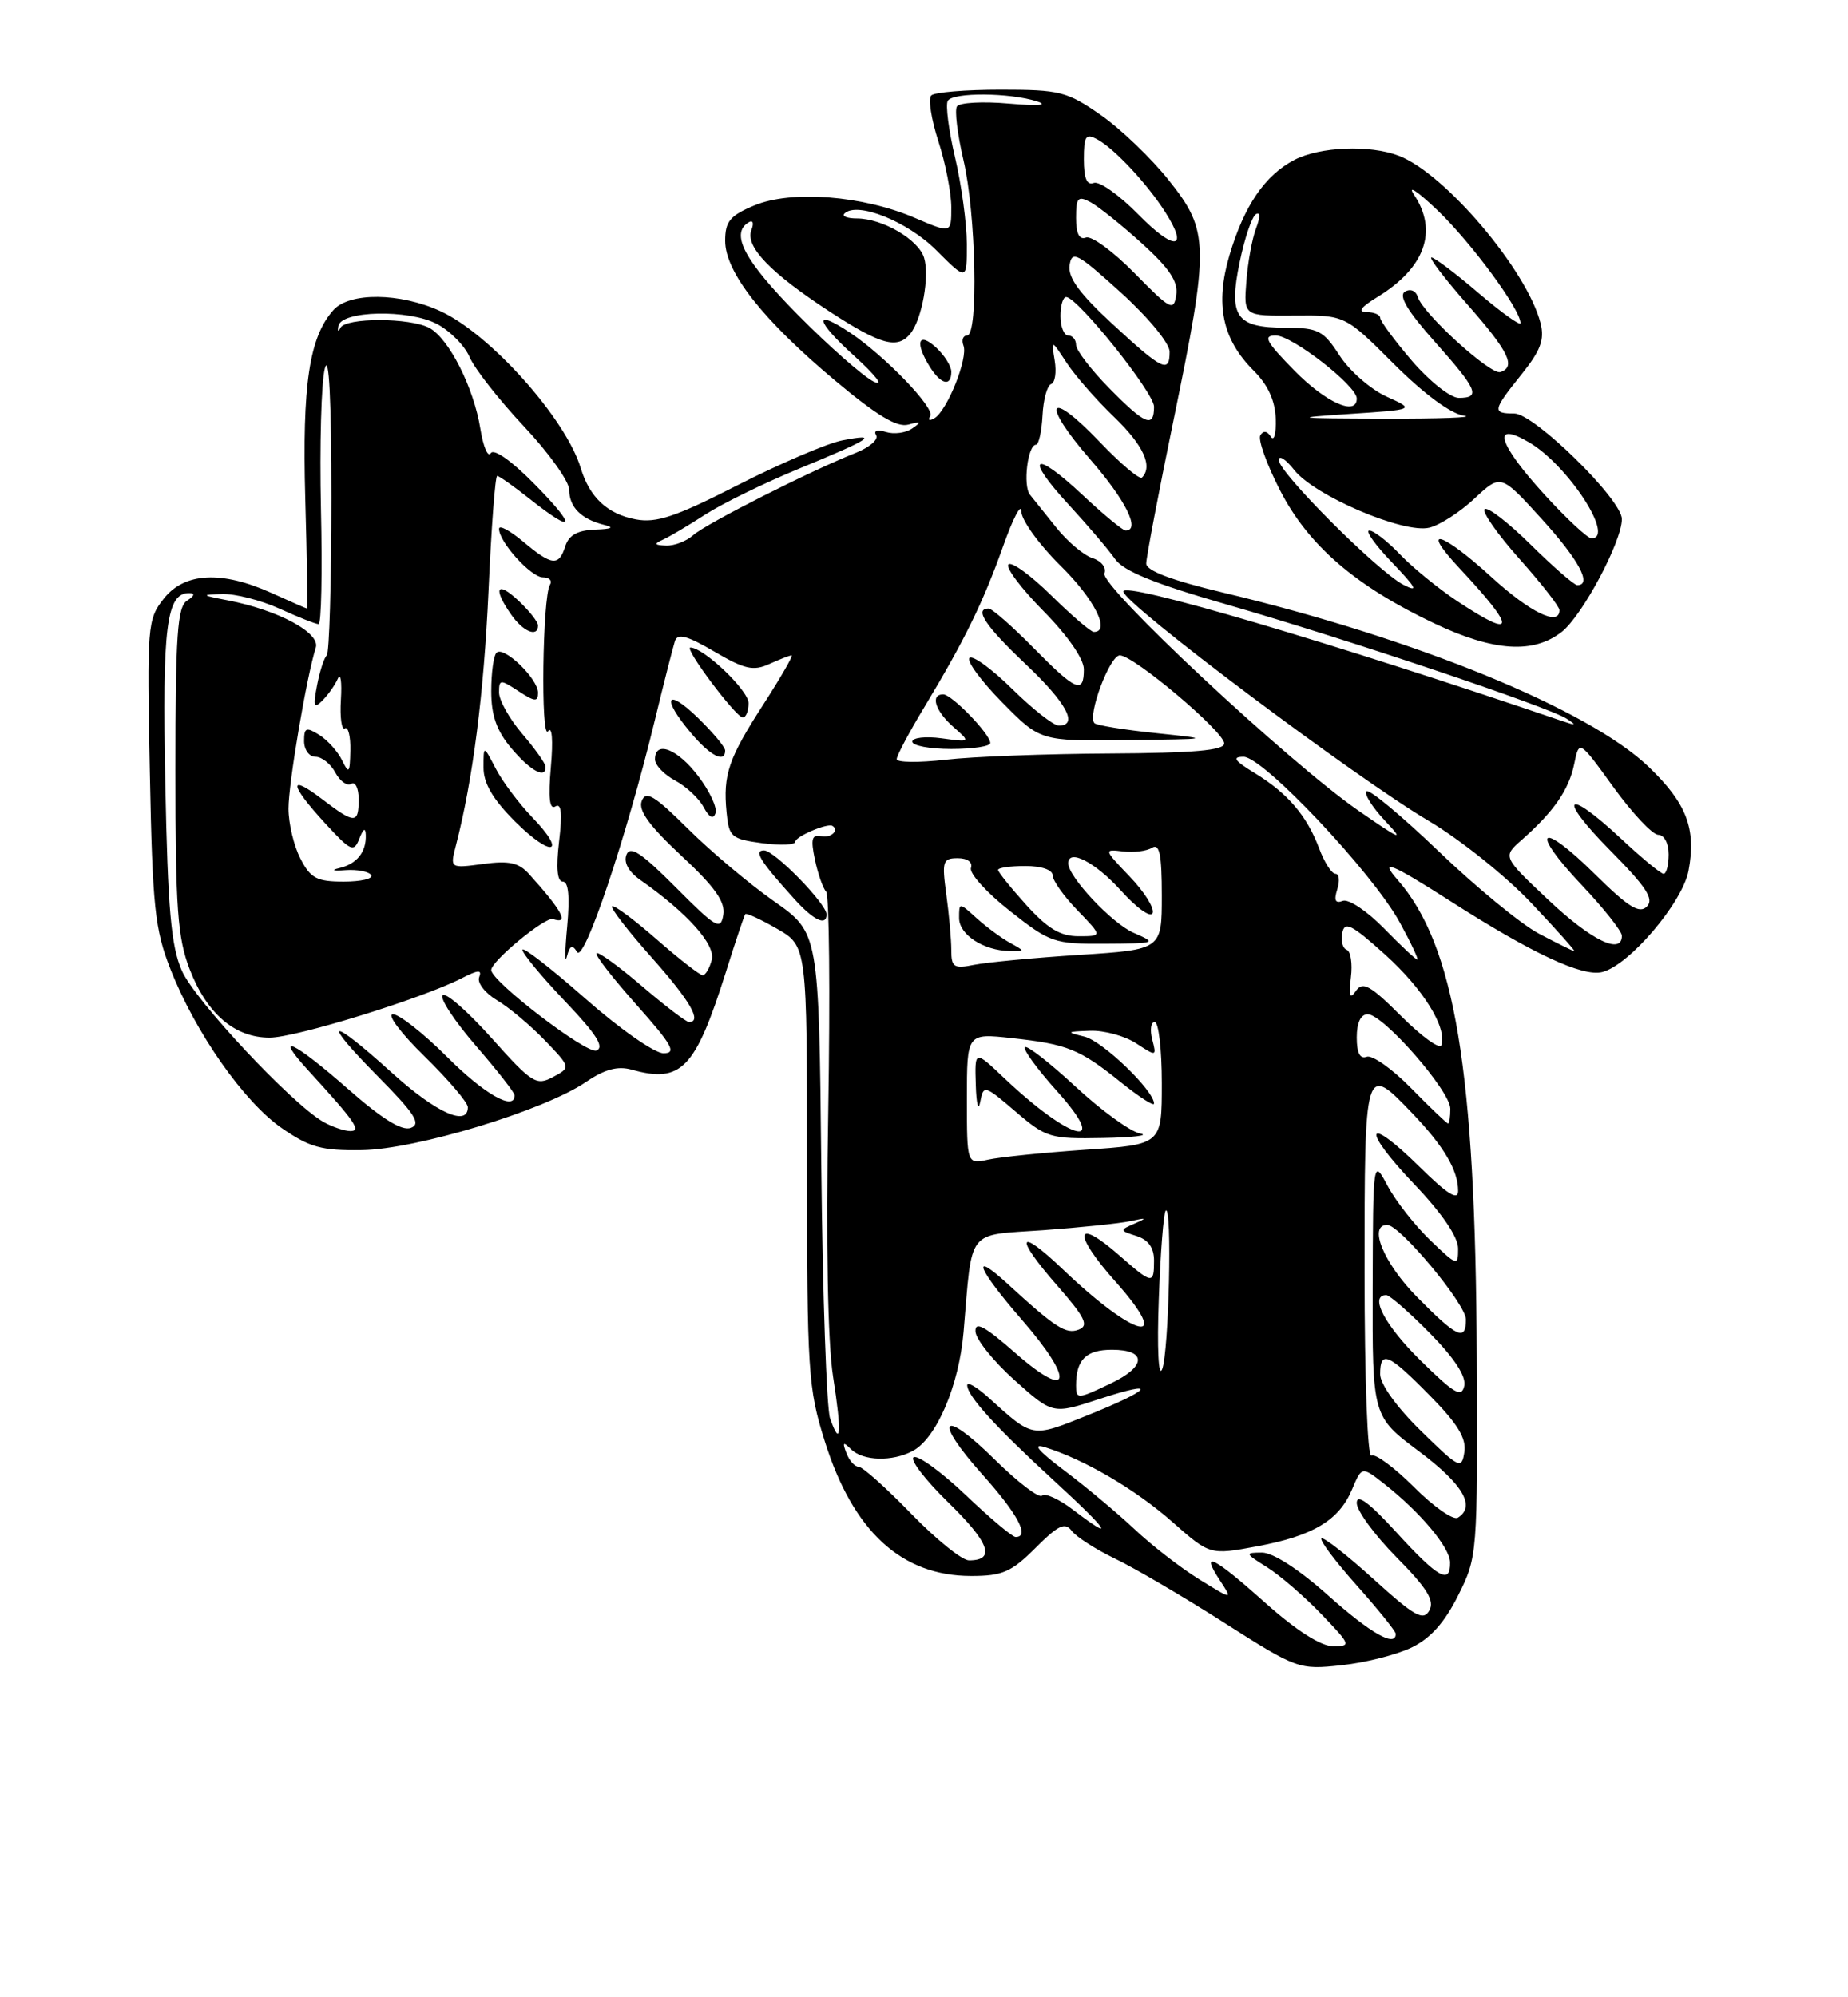 <?xml version="1.0" encoding="UTF-8" standalone="no"?>
<!DOCTYPE svg PUBLIC "-//W3C//DTD SVG 1.1//EN" "http://www.w3.org/Graphics/SVG/1.1/DTD/svg11.dtd" >
<svg xmlns="http://www.w3.org/2000/svg" xmlns:xlink="http://www.w3.org/1999/xlink" version="1.1" viewBox="0 0 237 256">
 <g >
 <path fill="currentColor"
d=" M 181.00 211.18 C 183.44 210.01 185.25 207.99 187.00 204.50 C 189.48 199.54 189.50 199.30 189.39 174.00 C 189.24 137.15 186.58 121.14 179.22 112.75 C 176.81 110.00 178.44 110.66 185.91 115.44 C 196.46 122.20 202.94 125.23 205.48 124.59 C 208.94 123.73 215.78 115.69 216.55 111.60 C 217.56 106.22 216.30 102.95 211.44 98.29 C 203.74 90.91 181.51 81.82 156.75 75.93 C 150.26 74.38 147.00 73.15 147.00 72.23 C 147.00 71.47 148.57 63.21 150.50 53.86 C 155.12 31.41 155.09 29.63 149.90 23.11 C 147.64 20.27 143.70 16.50 141.15 14.73 C 136.84 11.73 135.91 11.50 128.33 11.50 C 123.84 11.50 119.83 11.83 119.43 12.24 C 119.02 12.65 119.43 15.28 120.34 18.10 C 121.26 20.92 122.00 24.74 122.00 26.58 C 122.00 29.93 122.00 29.93 117.28 27.91 C 110.63 25.06 101.48 24.35 96.75 26.33 C 93.61 27.64 93.00 28.38 93.00 30.87 C 93.00 34.87 97.83 41.01 107.04 48.73 C 112.46 53.27 115.04 54.83 116.50 54.42 C 118.11 53.98 118.21 54.07 117.00 54.91 C 116.17 55.49 114.66 55.69 113.62 55.37 C 112.52 55.02 112.00 55.19 112.36 55.78 C 112.70 56.32 111.52 57.34 109.74 58.05 C 103.99 60.32 90.55 67.12 88.92 68.58 C 88.05 69.36 86.48 69.97 85.42 69.93 C 83.92 69.87 83.83 69.71 85.00 69.18 C 85.83 68.81 88.30 67.34 90.50 65.92 C 92.70 64.51 98.10 61.87 102.50 60.06 C 111.71 56.27 112.91 55.49 108.00 56.45 C 106.08 56.83 100.07 59.40 94.65 62.16 C 86.65 66.24 84.18 67.07 81.53 66.57 C 77.91 65.89 75.62 63.76 74.48 60.00 C 72.57 53.67 62.88 42.83 56.50 39.89 C 51.32 37.50 44.82 37.43 42.75 39.75 C 39.66 43.23 38.75 49.30 39.15 63.86 C 39.37 71.64 39.47 78.00 39.38 78.00 C 39.29 78.00 37.26 77.11 34.86 76.02 C 28.44 73.11 23.65 73.36 20.99 76.75 C 18.91 79.39 18.84 80.22 19.22 99.00 C 19.56 116.35 19.86 119.13 21.87 124.24 C 25.09 132.41 31.28 141.23 36.15 144.60 C 39.71 147.06 41.25 147.49 46.42 147.41 C 53.38 147.31 69.75 142.34 75.12 138.70 C 77.54 137.05 79.21 136.60 81.00 137.10 C 87.37 138.88 89.16 137.03 93.08 124.63 C 94.31 120.71 95.44 117.35 95.58 117.17 C 95.71 116.99 97.55 117.83 99.66 119.05 C 103.50 121.26 103.50 121.26 103.50 149.38 C 103.50 175.86 103.63 177.92 105.78 184.75 C 109.41 196.29 115.62 202.00 124.55 202.00 C 128.55 202.00 129.70 201.50 132.79 198.41 C 135.73 195.47 136.58 195.07 137.44 196.21 C 138.02 196.98 140.53 198.59 143.00 199.78 C 145.47 200.96 151.78 204.66 157.00 207.99 C 166.33 213.93 166.60 214.02 172.00 213.44 C 175.03 213.12 179.07 212.10 181.00 211.18 Z  M 200.30 80.98 C 202.94 78.90 208.00 69.40 208.00 66.53 C 208.00 64.02 196.75 53.00 194.20 53.00 C 191.34 53.00 191.41 52.62 195.12 48.00 C 197.58 44.94 198.10 43.54 197.57 41.43 C 195.88 34.69 185.31 22.21 179.38 19.96 C 175.67 18.54 169.30 18.80 166.03 20.48 C 162.23 22.45 159.56 26.35 157.68 32.70 C 155.81 39.00 156.74 43.47 160.76 47.49 C 162.62 49.34 163.53 51.34 163.61 53.69 C 163.67 55.60 163.39 56.62 162.98 55.97 C 162.52 55.23 162.02 55.16 161.64 55.78 C 161.30 56.32 162.45 59.53 164.19 62.90 C 167.82 69.94 173.86 75.13 184.00 79.93 C 191.59 83.51 196.66 83.84 200.30 80.98 Z  M 162.34 205.50 C 155.61 199.49 153.86 198.62 156.44 202.55 C 158.11 205.09 158.11 205.09 153.80 202.43 C 151.44 200.97 147.70 198.08 145.50 196.00 C 143.30 193.93 139.25 190.55 136.50 188.48 C 133.13 185.95 132.32 184.97 134.00 185.49 C 139.03 187.04 145.62 190.90 150.34 195.06 C 155.17 199.32 155.17 199.32 161.20 198.20 C 168.41 196.86 171.73 194.87 173.40 190.89 C 174.65 187.93 174.65 187.93 177.56 190.22 C 182.14 193.82 185.94 198.34 185.97 200.25 C 186.02 203.15 184.45 202.28 179.10 196.42 C 175.59 192.58 174.00 191.40 174.00 192.64 C 174.00 193.63 176.30 196.77 179.11 199.61 C 183.05 203.60 184.01 205.16 183.31 206.42 C 182.53 207.80 181.44 207.19 176.15 202.40 C 172.72 199.29 169.71 196.95 169.47 197.19 C 169.23 197.44 171.27 200.15 174.02 203.23 C 176.76 206.30 179.00 209.09 179.00 209.41 C 179.00 211.18 175.80 209.37 170.34 204.50 C 166.59 201.15 163.26 199.00 161.84 199.00 C 159.62 199.01 159.65 199.10 162.50 200.88 C 164.15 201.92 167.28 204.62 169.45 206.88 C 173.26 210.84 173.31 211.00 170.95 211.00 C 169.40 210.99 166.24 208.98 162.34 205.50 Z  M 116.84 194.00 C 113.64 190.70 110.62 188.00 110.12 188.00 C 109.62 188.00 108.91 187.21 108.55 186.25 C 108.01 184.85 108.13 184.75 109.14 185.75 C 110.67 187.27 114.44 187.37 117.06 185.97 C 120.10 184.34 122.98 177.61 123.57 170.76 C 124.73 157.24 123.84 158.38 133.77 157.68 C 138.57 157.33 143.62 156.81 145.00 156.51 C 147.07 156.05 147.15 156.11 145.50 156.83 C 143.56 157.68 143.56 157.72 145.75 158.42 C 147.27 158.90 148.00 159.92 148.00 161.57 C 148.00 164.66 147.79 164.63 143.55 160.91 C 137.84 155.90 137.51 158.05 143.05 164.26 C 150.62 172.76 145.60 171.58 136.27 162.66 C 130.51 157.17 130.04 158.44 135.52 164.70 C 139.18 168.88 139.68 169.91 138.34 170.42 C 136.71 171.05 135.37 170.19 129.25 164.58 C 124.36 160.10 125.34 162.59 131.07 169.18 C 137.86 176.98 137.34 179.66 130.25 173.45 C 126.29 169.97 125.02 169.29 125.10 170.67 C 125.16 171.68 127.41 174.48 130.10 176.89 C 135.00 181.28 135.00 181.28 140.94 179.33 C 148.74 176.77 147.79 178.07 139.41 181.43 C 132.26 184.29 132.53 184.34 126.75 179.11 C 125.24 177.75 124.02 177.05 124.04 177.56 C 124.09 178.97 127.73 182.95 135.22 189.83 C 142.22 196.25 143.22 197.79 137.60 193.50 C 135.80 192.13 134.01 191.32 133.64 191.70 C 133.26 192.07 130.54 190.00 127.59 187.09 C 120.76 180.35 119.57 181.83 126.03 189.04 C 130.55 194.09 132.09 197.00 130.25 197.00 C 129.83 197.00 126.99 194.61 123.92 191.69 C 120.86 188.77 117.84 186.55 117.21 186.76 C 116.58 186.97 118.55 189.58 121.60 192.56 C 126.92 197.74 127.72 200.00 124.27 200.00 C 123.38 200.00 120.04 197.30 116.84 194.00 Z  M 181.34 190.60 C 178.82 188.09 176.37 186.27 175.88 186.57 C 175.38 186.88 175.00 176.70 175.00 163.06 C 175.00 136.29 175.00 136.29 181.18 142.75 C 185.20 146.96 187.00 150.02 187.00 152.65 C 187.00 153.93 185.62 153.07 182.02 149.52 C 175.07 142.68 174.53 144.61 181.38 151.79 C 184.95 155.53 187.00 158.54 187.00 160.04 C 187.00 162.31 186.87 162.27 183.41 158.95 C 181.44 157.05 178.99 153.93 177.96 152.00 C 176.09 148.50 176.09 148.50 176.04 165.02 C 176.00 181.55 176.00 181.55 181.98 186.02 C 187.64 190.26 189.29 193.08 186.96 194.53 C 186.38 194.88 183.85 193.12 181.34 190.60 Z  M 182.22 183.39 C 179.14 180.38 177.00 177.41 177.00 176.14 C 177.00 173.01 178.04 173.45 183.37 178.87 C 186.94 182.49 188.08 184.35 187.80 186.12 C 187.46 188.37 187.15 188.22 182.22 183.39 Z  M 106.45 181.79 C 106.01 180.53 105.50 166.01 105.33 149.53 C 105.02 119.56 105.02 119.56 99.28 115.53 C 96.11 113.31 91.15 109.13 88.24 106.24 C 83.91 101.94 82.83 101.29 82.30 102.67 C 81.83 103.87 83.28 105.86 87.39 109.69 C 91.70 113.70 93.04 115.60 92.76 117.27 C 92.43 119.28 91.84 118.94 86.67 113.74 C 82.25 109.30 80.81 108.34 80.34 109.56 C 79.96 110.54 80.62 111.75 82.12 112.79 C 88.14 117.01 91.79 121.08 91.28 123.03 C 91.00 124.11 90.47 125.00 90.12 125.00 C 89.76 125.00 87.09 122.92 84.19 120.38 C 81.28 117.84 78.72 115.94 78.50 116.17 C 78.27 116.39 80.55 119.33 83.55 122.70 C 88.50 128.26 90.09 131.00 88.36 131.00 C 88.00 131.00 85.28 128.92 82.31 126.38 C 79.34 123.84 76.72 121.95 76.50 122.17 C 76.27 122.39 78.58 125.37 81.63 128.79 C 86.23 133.96 86.81 135.00 85.09 135.00 C 83.94 135.00 79.43 131.84 75.01 127.94 C 70.60 124.06 67.00 121.27 67.00 121.74 C 67.00 122.21 69.46 125.18 72.47 128.34 C 76.50 132.57 77.56 134.23 76.48 134.65 C 75.22 135.13 63.00 125.78 63.00 124.33 C 63.00 123.19 69.93 117.48 70.91 117.80 C 73.06 118.52 72.13 116.77 67.83 112.01 C 66.52 110.56 65.27 110.29 61.94 110.74 C 57.71 111.30 57.71 111.30 58.46 108.40 C 60.64 99.99 62.05 88.96 62.65 75.75 C 63.01 67.64 63.51 61.00 63.76 61.00 C 64.01 61.00 65.92 62.35 68.00 64.00 C 73.76 68.56 74.01 67.59 68.51 62.01 C 65.60 59.06 63.33 57.46 62.94 58.09 C 62.58 58.68 61.98 57.28 61.61 54.99 C 60.77 49.70 57.57 43.38 55.06 42.03 C 52.57 40.70 44.32 40.69 43.66 42.02 C 43.38 42.59 43.26 42.48 43.40 41.77 C 43.79 39.81 52.36 39.62 55.99 41.50 C 57.69 42.38 59.61 44.31 60.24 45.80 C 60.88 47.28 64.01 51.27 67.20 54.66 C 70.39 58.05 73.00 61.71 73.00 62.79 C 73.00 65.01 74.55 66.55 77.50 67.28 C 78.84 67.61 78.45 67.81 76.32 67.88 C 74.07 67.97 72.95 68.59 72.50 70.00 C 71.67 72.62 70.78 72.52 67.08 69.41 C 65.38 67.99 64.00 67.25 64.00 67.78 C 64.00 69.47 68.10 74.00 69.63 74.00 C 70.45 74.00 70.85 74.43 70.53 74.95 C 69.57 76.51 69.33 95.07 70.29 93.72 C 70.80 93.00 70.95 94.87 70.65 98.27 C 70.30 102.27 70.47 103.83 71.23 103.36 C 71.99 102.89 72.13 104.25 71.70 107.84 C 71.30 111.27 71.46 113.00 72.18 113.00 C 72.91 113.00 73.09 114.93 72.74 118.75 C 72.44 121.91 72.42 123.65 72.70 122.60 C 73.08 121.17 73.40 121.03 74.01 122.02 C 74.91 123.47 80.32 107.37 83.95 92.44 C 85.14 87.52 86.32 82.90 86.56 82.16 C 86.90 81.14 88.14 81.48 91.62 83.52 C 95.49 85.79 96.62 86.04 98.66 85.11 C 100.00 84.50 101.29 84.00 101.53 84.00 C 101.76 84.00 100.15 86.79 97.95 90.21 C 93.43 97.20 92.71 99.27 93.18 104.11 C 93.48 107.27 93.78 107.54 97.75 108.07 C 100.09 108.38 102.00 108.30 102.00 107.88 C 102.00 107.22 106.10 105.47 106.75 105.85 C 107.68 106.40 106.58 107.44 105.34 107.18 C 104.11 106.93 103.95 107.51 104.51 110.18 C 104.90 112.01 105.54 113.86 105.95 114.29 C 106.35 114.73 106.47 127.33 106.22 142.29 C 105.92 159.41 106.15 172.08 106.84 176.45 C 107.97 183.69 107.83 185.71 106.45 181.79 Z  M 106.00 117.20 C 106.00 115.84 99.31 109.00 97.99 109.00 C 96.62 109.00 97.46 110.35 101.89 115.25 C 104.35 117.97 106.00 118.75 106.00 117.20 Z  M 68.24 104.74 C 66.53 102.96 64.42 100.15 63.57 98.50 C 62.01 95.50 62.01 95.50 62.01 98.37 C 62.00 100.39 63.19 102.42 66.02 105.26 C 70.75 109.99 72.83 109.49 68.24 104.74 Z  M 89.54 99.47 C 86.88 95.97 84.00 94.86 84.00 97.33 C 84.00 98.06 85.16 99.28 86.58 100.04 C 88.00 100.80 89.65 102.34 90.24 103.46 C 90.97 104.81 91.48 105.06 91.76 104.22 C 92.00 103.51 91.00 101.38 89.54 99.47 Z  M 69.96 98.25 C 69.94 97.84 68.59 95.94 66.96 94.04 C 65.33 92.13 64.00 89.76 64.00 88.76 C 64.00 87.06 64.15 87.05 66.50 88.59 C 68.59 89.96 69.00 89.99 69.00 88.79 C 69.00 86.99 64.59 82.74 63.68 83.66 C 63.30 84.03 63.00 86.25 63.00 88.59 C 63.00 91.71 63.69 93.67 65.59 95.92 C 68.04 98.83 70.05 99.90 69.96 98.25 Z  M 93.00 96.20 C 93.00 95.75 91.42 93.87 89.50 92.00 C 85.43 88.06 84.79 89.41 88.59 93.92 C 91.08 96.89 93.00 97.87 93.00 96.20 Z  M 96.00 90.12 C 96.00 88.49 90.24 83.00 88.54 83.00 C 87.67 83.00 94.35 91.91 95.25 91.96 C 95.66 91.98 96.00 91.15 96.00 90.12 Z  M 69.00 80.17 C 69.00 79.72 67.88 78.29 66.50 77.00 C 63.70 74.37 63.17 75.37 65.56 78.78 C 67.10 80.99 69.00 81.75 69.00 80.17 Z  M 138.00 177.58 C 138.00 174.27 139.28 173.00 142.61 173.00 C 147.10 173.00 147.03 175.14 142.47 177.31 C 138.18 179.36 138.00 179.37 138.00 177.58 Z  M 182.19 174.39 C 177.58 169.86 175.56 166.00 177.79 166.00 C 178.22 166.00 180.74 168.20 183.38 170.88 C 186.53 174.08 188.05 176.41 187.79 177.63 C 187.45 179.19 186.52 178.64 182.19 174.39 Z  M 148.61 166.58 C 148.82 160.58 149.23 155.44 149.50 155.17 C 150.35 154.32 149.91 173.37 149.04 175.50 C 148.57 176.64 148.38 172.83 148.61 166.58 Z  M 181.71 166.22 C 177.44 161.88 175.43 157.00 177.91 157.00 C 179.53 157.00 188.00 167.16 188.00 169.11 C 188.00 171.97 186.87 171.45 181.71 166.22 Z  M 124.00 140.83 C 124.00 132.43 124.00 132.43 129.75 133.06 C 136.91 133.84 138.45 134.46 143.75 138.72 C 146.09 140.60 148.00 141.83 148.00 141.45 C 148.00 139.78 141.41 133.44 139.08 132.87 C 136.69 132.28 136.74 132.23 139.79 132.12 C 141.59 132.05 144.26 132.78 145.71 133.73 C 148.31 135.43 148.34 135.43 147.77 133.23 C 147.45 132.00 147.60 131.00 148.09 131.00 C 148.59 131.00 149.00 134.53 149.00 138.85 C 149.00 146.70 149.00 146.70 139.25 147.36 C 133.89 147.73 128.26 148.30 126.75 148.63 C 124.00 149.23 124.00 149.23 124.00 140.83 Z  M 146.23 145.29 C 144.98 145.05 141.25 142.35 137.95 139.29 C 134.64 136.23 131.72 133.95 131.44 134.22 C 131.17 134.50 133.02 137.03 135.56 139.86 C 142.51 147.59 137.34 146.29 128.75 138.15 C 125.00 134.59 125.00 134.59 125.14 139.05 C 125.21 141.50 125.47 142.48 125.71 141.23 C 126.13 139.02 126.24 139.05 130.25 142.48 C 134.16 145.83 134.70 145.99 141.43 145.86 C 145.32 145.79 147.48 145.53 146.23 145.29 Z  M 41.50 143.81 C 37.48 141.55 24.99 128.22 23.32 124.41 C 21.94 121.27 21.52 116.56 21.20 100.37 C 20.80 80.26 21.34 75.98 24.29 76.02 C 25.04 76.02 24.94 76.39 24.00 76.98 C 22.75 77.77 22.50 81.33 22.50 98.71 C 22.50 116.46 22.77 120.19 24.33 124.24 C 26.53 129.94 30.11 133.00 34.58 133.00 C 37.92 133.00 54.19 127.97 59.22 125.38 C 61.34 124.29 61.84 124.26 61.45 125.26 C 61.18 125.97 62.21 127.29 63.73 128.20 C 65.25 129.10 68.01 131.41 69.86 133.33 C 73.21 136.82 73.21 136.82 70.91 138.05 C 68.78 139.19 68.21 138.83 63.05 133.06 C 59.99 129.64 57.17 127.17 56.77 127.56 C 56.37 127.96 58.29 130.87 61.02 134.03 C 63.76 137.19 66.00 140.05 66.00 140.39 C 66.00 142.45 62.12 140.25 57.37 135.50 C 54.34 132.47 51.20 130.00 50.39 130.00 C 49.58 130.00 51.41 132.44 54.46 135.41 C 57.50 138.39 60.00 141.32 60.00 141.91 C 60.00 144.47 55.92 142.62 50.26 137.50 C 42.18 130.19 41.06 130.48 48.46 137.96 C 53.21 142.76 54.04 144.05 52.70 144.56 C 51.56 145.00 49.03 143.44 44.66 139.60 C 37.62 133.42 34.94 132.18 39.58 137.25 C 45.55 143.77 46.41 145.00 44.90 144.97 C 44.13 144.95 42.60 144.43 41.50 143.81 Z  M 180.98 139.48 C 178.54 136.99 175.97 135.18 175.27 135.45 C 174.42 135.78 174.00 134.96 174.00 132.97 C 174.00 131.08 174.51 130.00 175.41 130.00 C 177.40 130.00 186.00 139.83 186.00 142.11 C 186.00 143.15 185.87 144.00 185.71 144.00 C 185.55 144.00 183.42 141.97 180.98 139.48 Z  M 179.72 130.26 C 175.74 126.29 174.77 125.75 173.90 127.00 C 173.11 128.14 172.95 127.74 173.25 125.27 C 173.47 123.50 173.22 121.91 172.71 121.74 C 172.19 121.56 171.94 120.59 172.14 119.58 C 172.44 118.04 173.33 118.48 177.62 122.34 C 182.52 126.75 185.60 131.70 184.85 133.96 C 184.65 134.54 182.35 132.88 179.72 130.26 Z  M 122.00 121.76 C 122.00 120.40 121.71 117.19 121.36 114.64 C 120.78 110.39 120.90 110.00 122.83 110.00 C 124.07 110.00 124.77 110.51 124.52 111.25 C 124.29 111.94 126.53 114.41 129.50 116.75 C 134.66 120.82 135.17 121.00 141.69 120.96 C 148.31 120.92 148.41 120.88 145.38 119.56 C 142.61 118.36 137.00 112.39 137.00 110.66 C 137.00 108.73 140.46 110.51 143.72 114.11 C 145.80 116.42 147.60 117.69 147.83 117.02 C 148.05 116.36 146.71 114.25 144.86 112.33 C 141.56 108.88 141.54 108.83 144.00 109.13 C 145.38 109.30 147.06 109.09 147.75 108.66 C 148.70 108.07 149.00 109.52 149.00 114.79 C 149.00 121.71 149.00 121.71 138.45 122.39 C 132.65 122.76 126.57 123.34 124.95 123.66 C 122.32 124.19 122.00 123.98 122.00 121.76 Z  M 129.50 120.83 C 128.40 120.22 126.49 118.81 125.25 117.69 C 123.00 115.65 123.00 115.65 123.00 117.67 C 123.00 119.80 126.13 121.84 129.50 121.90 C 131.50 121.94 131.50 121.94 129.50 120.83 Z  M 177.48 118.98 C 175.32 116.77 172.95 115.19 172.21 115.47 C 171.25 115.84 171.05 115.41 171.50 113.99 C 171.85 112.90 171.74 112.00 171.27 112.00 C 170.79 112.00 169.85 110.54 169.18 108.75 C 167.60 104.54 165.13 101.66 160.90 99.08 C 158.30 97.50 157.96 97.01 159.48 97.00 C 162.01 97.00 176.04 111.87 179.53 118.25 C 180.96 120.86 181.96 123.00 181.77 123.00 C 181.57 123.00 179.64 121.19 177.48 118.98 Z  M 197.36 119.67 C 195.09 118.47 189.32 113.74 184.54 109.15 C 179.76 104.57 175.58 101.09 175.25 101.42 C 174.92 101.75 175.96 103.42 177.57 105.14 C 180.16 107.89 179.76 107.74 174.18 103.88 C 165.22 97.66 141.03 75.08 141.64 73.49 C 141.92 72.76 141.24 71.89 140.12 71.54 C 139.00 71.18 136.94 69.45 135.53 67.70 C 134.12 65.94 132.58 64.01 132.09 63.41 C 131.16 62.25 131.80 57.00 132.87 57.00 C 133.21 56.99 133.59 55.31 133.70 53.26 C 133.80 51.21 134.30 49.40 134.80 49.23 C 135.30 49.07 135.51 47.71 135.26 46.22 C 134.82 43.50 134.82 43.50 136.79 46.50 C 137.87 48.15 140.62 51.28 142.88 53.45 C 146.63 57.05 147.89 59.78 146.45 61.21 C 146.16 61.51 143.71 59.45 141.03 56.64 C 134.38 49.68 133.42 51.53 139.84 58.91 C 144.39 64.14 146.30 68.00 144.35 68.00 C 144.00 68.00 141.49 65.93 138.79 63.40 C 132.51 57.52 131.31 58.47 137.10 64.73 C 139.52 67.36 142.18 70.47 143.00 71.65 C 144.09 73.21 148.07 74.82 157.50 77.53 C 172.51 81.85 198.61 90.61 200.92 92.12 C 202.20 92.96 202.12 93.02 200.50 92.47 C 170.94 82.40 143.94 74.43 144.06 75.82 C 144.19 77.43 173.79 99.64 183.25 105.23 C 187.24 107.59 193.16 112.32 196.40 115.76 C 199.65 119.19 202.12 121.97 201.90 121.92 C 201.68 121.88 199.64 120.87 197.36 119.67 Z  M 198.60 115.37 C 192.70 109.81 192.70 109.81 195.15 107.66 C 199.26 104.04 201.21 101.23 201.88 97.95 C 202.52 94.81 202.52 94.81 206.93 100.91 C 209.36 104.26 211.94 107.00 212.67 107.00 C 213.42 107.00 214.00 108.09 214.00 109.50 C 214.00 110.88 213.71 112.00 213.35 112.00 C 213.00 112.00 210.54 109.97 207.90 107.50 C 200.76 100.83 199.62 102.04 206.49 108.99 C 211.15 113.70 212.16 115.24 211.20 116.20 C 210.24 117.16 208.81 116.26 204.52 112.02 C 197.48 105.06 196.06 106.26 202.84 113.43 C 205.68 116.43 208.00 119.36 208.00 119.94 C 208.00 122.44 204.09 120.54 198.60 115.37 Z  M 131.62 116.00 C 129.63 113.80 128.00 111.77 128.00 111.50 C 128.00 111.22 129.57 111.00 131.50 111.00 C 133.56 111.00 135.00 111.49 135.00 112.20 C 135.00 112.86 136.44 114.89 138.20 116.70 C 141.39 120.00 141.39 120.00 138.31 120.00 C 135.99 120.00 134.35 119.02 131.62 116.00 Z  M 38.53 110.05 C 37.69 108.43 37.00 105.54 37.00 103.64 C 37.00 100.39 39.32 86.73 40.50 83.01 C 41.10 81.11 35.71 78.21 29.23 76.95 C 25.78 76.29 25.73 76.22 28.50 76.14 C 30.15 76.09 33.46 76.93 35.86 78.02 C 38.26 79.11 40.51 80.00 40.86 80.00 C 41.21 80.00 41.35 73.35 41.16 65.23 C 40.98 57.10 41.20 49.00 41.66 47.23 C 42.19 45.20 42.50 51.26 42.50 63.76 C 42.50 74.62 42.23 83.72 41.91 84.00 C 41.58 84.28 41.02 85.99 40.67 87.81 C 40.14 90.56 40.25 90.89 41.35 89.79 C 42.08 89.06 42.97 87.80 43.33 86.98 C 43.68 86.17 43.86 87.37 43.72 89.67 C 43.58 91.96 43.81 93.62 44.23 93.36 C 44.65 93.10 44.97 94.37 44.93 96.19 C 44.87 99.11 44.75 99.26 43.87 97.45 C 43.32 96.32 42.00 94.86 40.94 94.19 C 39.26 93.15 39.00 93.26 39.00 94.99 C 39.00 96.10 39.66 97.00 40.46 97.00 C 41.27 97.00 42.42 97.91 43.01 99.03 C 43.61 100.14 44.53 100.79 45.05 100.47 C 45.57 100.15 46.00 101.03 46.00 102.44 C 46.00 105.63 45.51 105.63 41.34 102.45 C 36.95 99.10 37.10 100.51 41.66 105.48 C 45.01 109.13 45.38 109.29 46.09 107.48 C 46.59 106.20 46.88 106.03 46.91 107.00 C 47.00 109.20 45.77 110.74 43.50 111.27 C 42.39 111.53 42.75 111.65 44.29 111.53 C 45.83 111.42 47.32 111.71 47.60 112.17 C 47.89 112.63 46.30 113.00 44.08 113.00 C 40.63 113.00 39.83 112.58 38.53 110.05 Z  M 115.00 97.30 C 115.00 96.86 116.59 93.86 118.54 90.64 C 123.72 82.04 126.06 77.27 128.65 70.00 C 129.92 66.42 130.97 64.42 130.98 65.54 C 130.99 66.66 133.25 69.79 136.00 72.50 C 140.36 76.79 142.48 81.00 140.28 81.00 C 139.89 81.00 137.43 78.89 134.81 76.31 C 132.19 73.73 129.72 71.94 129.33 72.34 C 128.94 72.73 130.95 75.41 133.81 78.31 C 136.92 81.46 139.00 84.45 139.00 85.78 C 139.00 89.01 137.99 88.58 132.50 83.00 C 129.79 80.25 127.22 78.00 126.79 78.00 C 124.89 78.00 126.38 80.25 131.50 85.09 C 136.78 90.08 138.36 93.00 135.78 93.00 C 135.12 93.00 132.43 90.89 129.81 88.31 C 127.19 85.73 124.73 83.94 124.33 84.33 C 123.94 84.73 125.83 87.29 128.52 90.02 C 133.42 95.00 133.42 95.00 144.46 94.86 C 155.50 94.73 155.50 94.73 148.18 93.96 C 144.15 93.54 140.63 92.97 140.36 92.69 C 139.42 91.75 142.32 84.00 143.61 84.00 C 145.39 84.00 157.00 93.79 157.00 95.29 C 157.00 96.18 153.10 96.52 142.25 96.58 C 134.14 96.62 124.69 96.98 121.25 97.38 C 117.81 97.77 115.00 97.74 115.00 97.30 Z  M 127.00 95.24 C 127.00 94.10 122.06 89.00 120.96 89.00 C 119.27 89.00 119.93 91.12 122.25 93.16 C 124.50 95.14 124.50 95.14 120.75 94.63 C 118.69 94.35 117.00 94.55 117.00 95.06 C 117.00 95.58 119.25 96.00 122.00 96.00 C 124.75 96.00 127.00 95.66 127.00 95.24 Z  M 119.30 53.32 C 119.93 52.31 113.48 45.62 109.03 42.65 C 104.28 39.48 104.54 41.08 109.50 45.57 C 112.36 48.17 113.45 49.59 112.04 48.91 C 110.69 48.24 106.30 44.38 102.29 40.32 C 95.47 33.42 93.63 29.96 95.99 28.51 C 96.56 28.15 96.72 28.57 96.36 29.50 C 95.55 31.61 98.81 34.99 106.48 39.99 C 112.98 44.22 115.12 44.79 116.76 42.75 C 118.25 40.90 119.24 35.34 118.50 33.01 C 117.76 30.68 113.15 28.00 109.88 28.00 C 108.66 28.00 107.95 27.72 108.29 27.38 C 109.88 25.78 116.36 28.36 120.06 32.06 C 124.00 36.00 124.00 36.00 123.99 31.25 C 123.98 28.64 123.30 23.65 122.48 20.17 C 121.66 16.68 121.24 13.42 121.55 12.92 C 122.23 11.82 129.49 11.87 133.00 13.00 C 134.53 13.50 133.13 13.60 129.39 13.28 C 126.03 12.98 123.02 13.15 122.72 13.65 C 122.41 14.15 122.79 17.24 123.56 20.53 C 125.17 27.35 125.50 43.00 124.03 43.00 C 123.50 43.00 123.29 43.59 123.56 44.30 C 124.17 45.88 121.50 52.58 119.86 53.59 C 119.20 53.99 118.96 53.88 119.30 53.32 Z  M 122.00 47.65 C 122.00 46.92 121.10 45.50 120.00 44.50 C 117.75 42.47 117.31 43.92 119.24 47.01 C 120.67 49.30 122.00 49.61 122.00 47.65 Z  M 142.21 49.71 C 139.89 47.35 138.00 44.88 138.00 44.21 C 138.00 43.55 137.55 43.00 137.00 43.00 C 136.45 43.00 136.00 41.88 136.00 40.50 C 136.00 39.12 136.34 38.03 136.75 38.07 C 138.30 38.22 148.00 50.34 148.00 52.13 C 148.00 54.92 146.85 54.44 142.21 49.71 Z  M 142.67 41.53 C 138.43 37.62 136.93 35.56 137.17 33.99 C 137.47 32.06 138.15 32.43 143.75 37.50 C 147.27 40.69 150.00 44.00 150.00 45.08 C 150.00 47.90 149.10 47.47 142.67 41.53 Z  M 145.52 35.03 C 142.78 32.24 139.97 30.18 139.27 30.45 C 138.42 30.78 138.00 29.95 138.00 27.93 C 138.00 25.32 138.24 25.06 139.86 25.92 C 140.88 26.47 143.85 28.85 146.46 31.21 C 149.99 34.41 151.11 36.10 150.85 37.81 C 150.53 39.93 150.13 39.72 145.52 35.03 Z  M 146.01 27.51 C 143.56 25.01 140.97 23.18 140.27 23.45 C 139.39 23.79 139.00 22.86 139.00 20.43 C 139.00 17.40 139.24 17.06 140.75 17.88 C 142.93 19.06 147.18 23.62 149.46 27.22 C 152.52 32.03 150.61 32.20 146.01 27.51 Z  M 186.92 77.07 C 184.49 75.46 181.18 72.76 179.56 71.07 C 177.95 69.38 176.17 68.00 175.61 68.00 C 175.05 68.00 176.37 69.86 178.55 72.12 C 181.66 75.37 181.97 75.97 180.00 74.96 C 176.72 73.28 164.00 60.56 164.00 58.97 C 164.00 58.29 164.89 58.86 165.98 60.24 C 168.58 63.55 180.07 68.45 183.32 67.63 C 184.67 67.30 187.28 65.61 189.12 63.88 C 192.48 60.75 192.48 60.75 197.74 66.54 C 202.49 71.76 204.23 75.00 202.28 75.00 C 201.89 75.00 199.20 72.66 196.31 69.81 C 193.41 66.95 190.76 64.91 190.40 65.26 C 190.05 65.62 192.06 68.49 194.88 71.65 C 197.70 74.81 200.00 77.76 200.00 78.20 C 200.00 80.33 196.25 78.51 191.31 74.00 C 184.92 68.16 182.00 67.29 187.10 72.75 C 194.53 80.69 194.47 82.07 186.92 77.07 Z  M 198.10 63.42 C 192.12 56.88 191.21 53.84 196.09 56.69 C 201.09 59.62 207.20 69.00 204.10 69.00 C 203.61 69.00 200.91 66.49 198.10 63.42 Z  M 173.00 53.06 C 181.50 52.50 181.50 52.50 177.81 50.83 C 175.78 49.90 173.08 47.55 171.81 45.59 C 169.71 42.35 169.07 42.02 164.87 42.01 C 158.50 42.00 157.53 40.59 158.99 33.57 C 159.62 30.52 160.55 27.78 161.06 27.46 C 161.63 27.11 161.64 27.81 161.08 29.28 C 160.58 30.60 160.02 33.67 159.84 36.09 C 159.50 40.50 159.50 40.50 166.00 40.45 C 172.50 40.39 172.50 40.39 178.74 46.63 C 182.60 50.48 186.04 53.03 187.74 53.28 C 189.26 53.51 184.65 53.68 177.50 53.66 C 165.95 53.63 165.45 53.56 173.00 53.06 Z  M 166.00 47.50 C 162.33 43.76 161.93 43.00 163.61 43.00 C 165.71 43.00 174.00 49.45 174.00 51.08 C 174.00 53.38 170.03 51.60 166.00 47.50 Z  M 181.08 46.25 C 178.85 43.64 177.01 41.16 177.01 40.75 C 177.00 40.34 176.21 40.00 175.25 40.00 C 174.06 39.99 174.51 39.38 176.63 38.08 C 182.75 34.35 184.45 29.62 181.35 24.97 C 180.44 23.61 181.81 24.52 184.40 27.00 C 188.73 31.15 195.00 39.67 195.00 41.41 C 195.00 41.82 192.59 40.09 189.64 37.58 C 186.70 35.06 183.97 33.00 183.58 33.00 C 183.20 33.00 185.27 35.71 188.19 39.03 C 193.50 45.06 194.45 47.02 192.42 47.69 C 191.18 48.11 182.50 40.22 181.83 38.07 C 181.57 37.25 180.87 36.96 180.17 37.39 C 179.34 37.91 180.52 39.89 183.98 43.77 C 189.49 49.95 189.94 51.00 187.08 51.00 C 186.02 51.00 183.32 48.86 181.08 46.25 Z "/>
</g>
</svg>